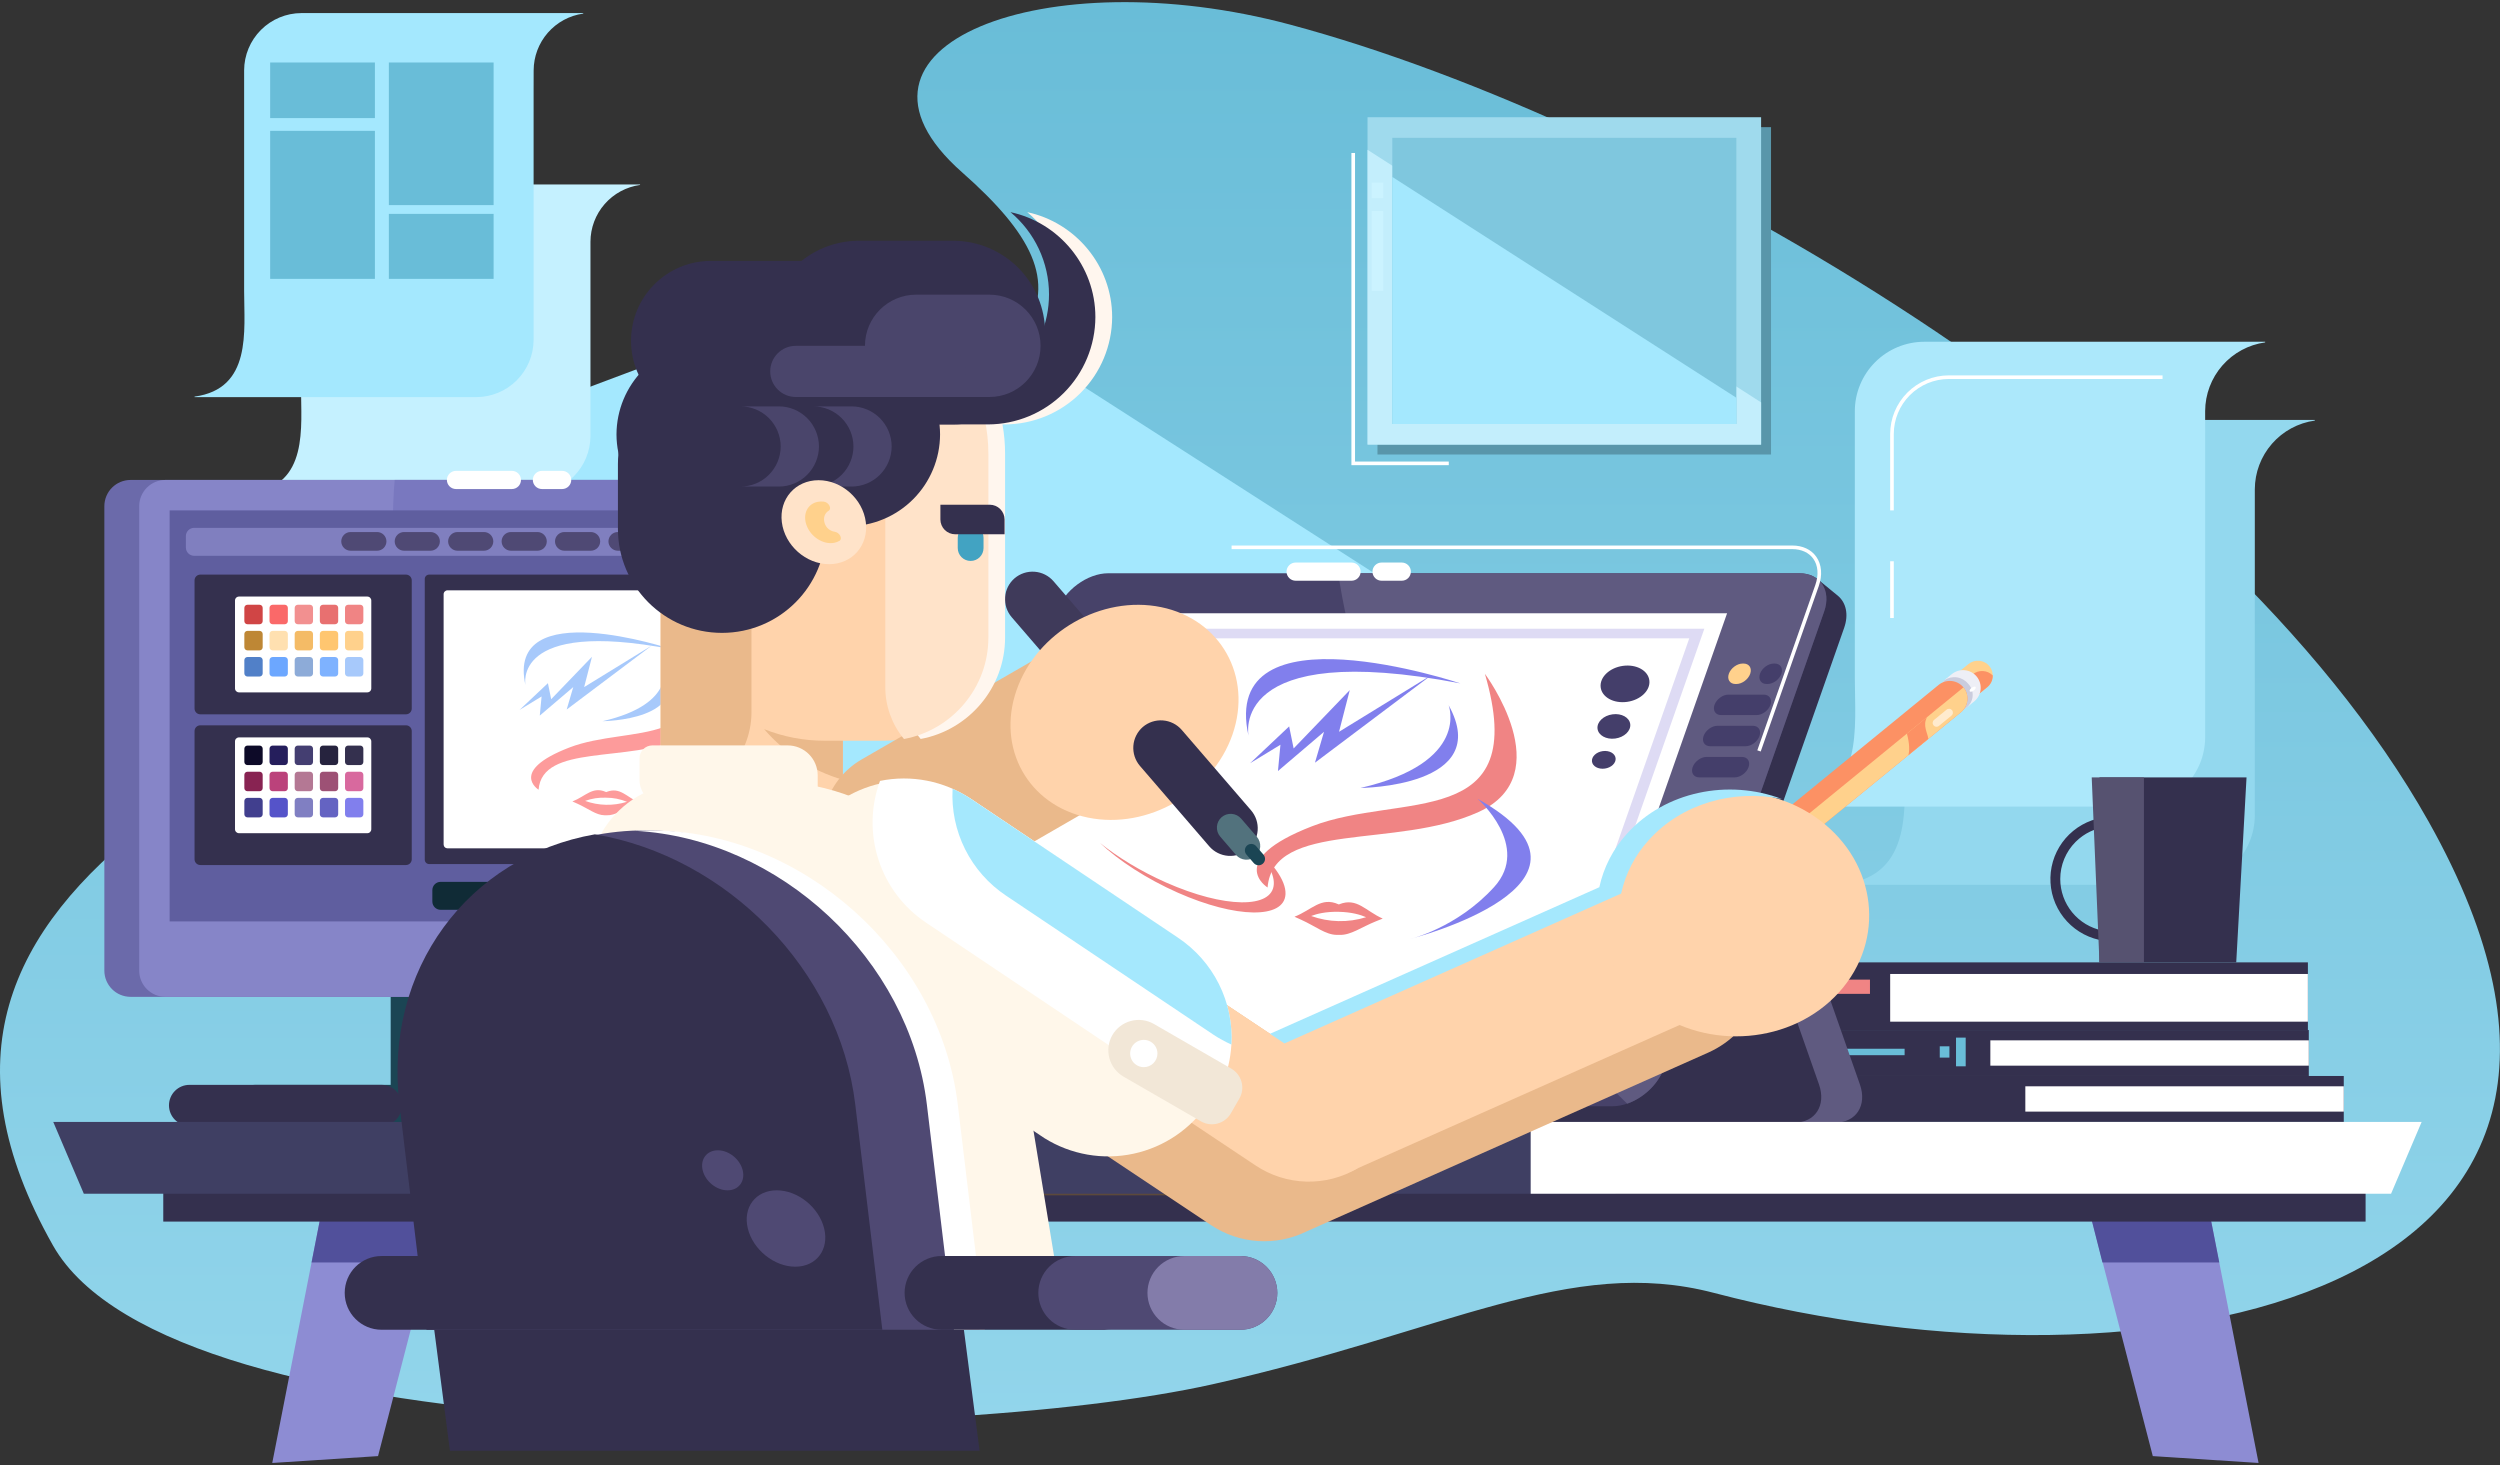 <svg width="100%" height="100%" viewBox="0 0 587 344" fill="none" xmlns="http://www.w3.org/2000/svg">
<rect x="0" y="0" width="587" height="344" fill="#333333" stroke="none"/>
<path fill-rule="evenodd" clip-rule="evenodd" d="M225.885 40.45C258.544 69.283 249.299 84.723 175.202 120.056C68.783 170.796 -36.752 205.422 12.431 292.419C40.52 342.109 221.726 339.113 284.669 325.037C339.398 312.807 368.564 294.702 402.42 303.568C505.871 330.675 633.215 304.867 570.201 192.844C520.604 104.672 388.358 28.668 302.984 5.796C245.353 -9.644 192.246 10.755 225.885 40.45Z" fill="url(#paint0_linear)"/>
<path fill-rule="evenodd" clip-rule="evenodd" d="M105.641 340.627H230.006L225.918 309.102H101.551L105.641 340.627Z" fill="#34304E"/>
<path fill-rule="evenodd" clip-rule="evenodd" d="M505.475 341.894L490.222 282.917C490.12 282.589 490.093 282.242 490.142 281.902C490.191 281.562 490.315 281.237 490.504 280.951C490.683 280.684 490.928 280.467 491.215 280.321C491.501 280.175 491.821 280.106 492.142 280.119H515.416C516.777 280.119 518.118 281.305 518.4 282.753L530.313 343.504L505.475 341.894Z" fill="#8D8CD3"/>
<path fill-rule="evenodd" clip-rule="evenodd" d="M493.656 296.433L490.222 282.917C490.121 282.589 490.093 282.242 490.142 281.902C490.191 281.562 490.315 281.237 490.505 280.951C490.684 280.683 490.928 280.466 491.215 280.321C491.502 280.175 491.821 280.106 492.143 280.119H515.416C516.777 280.119 518.118 281.304 518.401 282.753L521.085 296.433H493.656Z" fill="#51509B"/>
<path fill-rule="evenodd" clip-rule="evenodd" d="M88.764 341.894L104.018 282.917C104.119 282.589 104.146 282.242 104.097 281.902C104.048 281.562 103.925 281.237 103.735 280.951C103.556 280.684 103.312 280.467 103.026 280.322C102.74 280.176 102.421 280.106 102.1 280.119H78.82C77.46 280.119 76.119 281.305 75.836 282.753L63.923 343.504L88.764 341.894Z" fill="#8D8CD3"/>
<path fill-rule="evenodd" clip-rule="evenodd" d="M100.583 296.434L104.018 282.917C104.119 282.589 104.146 282.242 104.097 281.902C104.048 281.562 103.925 281.237 103.735 280.951C103.556 280.684 103.312 280.467 103.026 280.322C102.74 280.176 102.421 280.106 102.1 280.119H78.82C77.46 280.119 76.119 281.305 75.836 282.753L73.151 296.434H100.583Z" fill="#51509B"/>
<path d="M38.336 276.614H555.442V286.829H38.336V276.614Z" fill="#34304E"/>
<path fill-rule="evenodd" clip-rule="evenodd" d="M208.625 64.496L213.392 64.448L408.998 189.995H121.231L116.171 99.213L208.625 64.496Z" fill="#A4E8FE"/>
<path fill-rule="evenodd" clip-rule="evenodd" d="M138.641 61.079V102.381C138.629 105.945 137.208 109.359 134.688 111.879C132.168 114.4 128.753 115.821 125.189 115.833H59.035V115.708C72.515 113.875 70.676 100.333 70.676 90.853V56.753C70.687 53.189 72.107 49.774 74.628 47.254C77.148 44.734 80.564 43.314 84.128 43.305H150.288V43.426C147.067 43.872 144.115 45.466 141.975 47.914C139.835 50.363 138.651 53.502 138.641 56.753V61.079Z" fill="#C5F1FF"/>
<path fill-rule="evenodd" clip-rule="evenodd" d="M125.291 20.846V79.795C125.279 83.359 123.858 86.773 121.338 89.292C118.818 91.812 115.403 93.232 111.84 93.244H45.68V93.122C59.162 91.289 57.321 77.747 57.321 68.267V16.523C57.331 12.959 58.752 9.544 61.272 7.023C63.792 4.503 67.208 3.082 70.772 3.072H136.943V3.193C133.723 3.641 130.773 5.236 128.634 7.685C126.495 10.134 125.312 13.272 125.302 16.523L125.291 20.846Z" fill="#A4E8FE"/>
<path d="M91.304 14.673H115.899V48.159H91.304V14.673Z" fill="#69BDD8"/>
<path d="M63.434 14.673H88.029V27.729H63.434V14.673Z" fill="#69BDD8"/>
<path d="M63.434 30.725H88.029V65.478H63.434V30.725Z" fill="#69BDD8"/>
<path d="M91.304 50.219H115.899V65.478H91.304V50.219Z" fill="#69BDD8"/>
<path d="M323.429 29.856H415.838V106.718H323.429V29.856Z" fill="#5996AA"/>
<path d="M321.098 27.525H413.507V104.387H321.098V27.525Z" fill="#9FDAED"/>
<path fill-rule="evenodd" clip-rule="evenodd" d="M413.507 94.485V104.387H321.098V35.174L413.507 94.485Z" fill="#C3EEFC"/>
<path d="M326.911 32.362H407.694V99.552H326.911V32.362Z" fill="#7FC7DE"/>
<path fill-rule="evenodd" clip-rule="evenodd" d="M407.694 93.394V99.552H326.911V41.542L407.694 93.394Z" fill="#A4E8FE"/>
<path d="M322.077 49.557H324.784V68.287H322.077V49.557Z" fill="#CBF3FF"/>
<path d="M322.077 42.869H324.784V46.516H322.077V42.869Z" fill="#CBF3FF"/>
<path fill-rule="evenodd" clip-rule="evenodd" d="M529.43 120.118V191.464C529.416 195.777 527.697 199.909 524.647 202.959C521.598 206.009 517.466 207.729 513.153 207.744H433.077V207.594C449.395 205.376 447.168 188.983 447.168 177.511V114.885C447.181 110.572 448.9 106.439 451.95 103.389C455 100.339 459.133 98.62 463.446 98.607H543.521V98.754C539.625 99.296 536.055 101.225 533.466 104.187C530.878 107.149 529.445 110.945 529.43 114.879V120.118Z" fill="#93D8EE"/>
<path fill-rule="evenodd" clip-rule="evenodd" d="M517.775 101.77V173.115C517.761 177.428 516.041 181.561 512.992 184.611C509.942 187.661 505.81 189.381 501.497 189.396H421.422V189.246C437.739 187.028 435.513 170.637 435.513 159.166V96.525C435.525 92.209 437.245 88.074 440.298 85.023C443.35 81.972 447.486 80.254 451.802 80.245H531.86V80.394C527.964 80.936 524.394 82.865 521.805 85.827C519.217 88.789 517.784 92.586 517.769 96.519L517.775 101.77Z" fill="#ACE8FB"/>
<path d="M443.81 119.836H444.659V101.912C444.663 98.485 446.025 95.2 448.448 92.777C450.87 90.354 454.155 88.991 457.581 88.986H507.766V88.138H457.581C453.93 88.142 450.429 89.595 447.848 92.177C445.266 94.759 443.814 98.26 443.81 101.912V119.836Z" fill="white"/>
<path fill-rule="evenodd" clip-rule="evenodd" d="M99.197 191.746H118.717C120.695 191.752 122.591 192.541 123.99 193.941C125.389 195.34 126.177 197.236 126.182 199.215V256.877C126.177 258.855 125.389 260.751 123.99 262.15C122.591 263.549 120.695 264.337 118.717 264.342H99.197C97.219 264.337 95.323 263.549 93.924 262.15C92.525 260.751 91.737 258.855 91.732 256.877V199.215C91.737 197.236 92.525 195.34 93.924 193.941C95.323 192.541 97.218 191.752 99.197 191.746Z" fill="#1B4554"/>
<path d="M101.757 238.661H121.752C124.203 238.661 126.19 240.648 126.19 243.1V254.712C126.19 257.164 124.203 259.151 121.752 259.151H101.757C99.306 259.151 97.319 257.164 97.319 254.712V243.1C97.319 240.648 99.306 238.661 101.757 238.661Z" fill="#5C493B"/>
<path fill-rule="evenodd" clip-rule="evenodd" d="M59.997 254.721H170.574C171.849 254.721 173.072 255.228 173.974 256.13C174.876 257.032 175.383 258.255 175.383 259.53C175.378 260.805 174.87 262.025 173.969 262.926C173.068 263.827 171.848 264.335 170.574 264.34H59.997C58.723 264.335 57.502 263.827 56.601 262.926C55.7 262.025 55.192 260.805 55.188 259.53C55.192 258.256 55.7 257.036 56.601 256.135C57.502 255.234 58.723 254.726 59.997 254.721Z" fill="#1B4554"/>
<path d="M44.486 254.724H89.573C92.229 254.724 94.382 256.877 94.382 259.533V259.536C94.382 262.192 92.229 264.345 89.573 264.345H44.486C41.83 264.345 39.677 262.192 39.677 259.536V259.533C39.677 256.877 41.83 254.724 44.486 254.724Z" fill="#34304E"/>
<path d="M419.088 252.639H550.316V263.429H419.088V252.639Z" fill="#34304E"/>
<path d="M475.548 255.064H550.319V261.007H475.548V255.064Z" fill="white"/>
<path d="M410.879 241.853H542.106V252.642H410.879V241.853Z" fill="#34304E"/>
<path d="M467.335 244.274H542.106V250.218H467.335V244.274Z" fill="white"/>
<path d="M459.273 243.632H461.544V250.37H459.273V243.632Z" fill="#69BDD8"/>
<path d="M455.453 245.674H457.725V248.325H455.453V245.674Z" fill="#69BDD8"/>
<path d="M429.795 246.246H447.202V247.759H429.795V246.246Z" fill="#69BDD8"/>
<path d="M422.681 245.674H424.952V248.325H422.681V245.674Z" fill="#89D1E5"/>
<path d="M422.624 225.965H541.894V241.85H422.624V225.965Z" fill="#34304E"/>
<path d="M443.813 228.689H541.891V239.889H443.813V228.689Z" fill="white"/>
<path fill-rule="evenodd" clip-rule="evenodd" d="M527.486 182.53H492.951V225.968H525.068L527.486 182.53Z" fill="#34304E"/>
<path fill-rule="evenodd" clip-rule="evenodd" d="M496.074 191.781C492.69 191.777 489.41 192.946 486.792 195.09C484.174 197.234 482.381 200.219 481.717 203.537C481.054 206.855 481.562 210.3 483.155 213.286C484.747 216.271 487.326 218.612 490.451 219.909C493.576 221.206 497.054 221.379 500.292 220.399C503.531 219.419 506.329 217.346 508.211 214.534C510.092 211.721 510.94 208.343 510.609 204.976C510.279 201.608 508.791 198.46 506.399 196.067C505.044 194.707 503.433 193.629 501.66 192.893C499.886 192.158 497.985 191.78 496.065 191.781H496.074ZM487.355 197.671C489.373 195.648 492.03 194.389 494.872 194.106C497.715 193.824 500.568 194.536 502.945 196.121C505.321 197.707 507.074 200.067 507.905 202.8C508.736 205.534 508.593 208.471 507.501 211.11C506.409 213.75 504.435 215.93 501.916 217.277C499.397 218.624 496.489 219.057 493.687 218.5C490.885 217.943 488.363 216.431 486.55 214.223C484.738 212.015 483.748 209.246 483.748 206.389C483.746 204.77 484.064 203.167 484.683 201.671C485.302 200.175 486.21 198.815 487.355 197.671Z" fill="#34304E"/>
<path fill-rule="evenodd" clip-rule="evenodd" d="M503.395 182.53H491.134L492.951 225.968H503.395V182.53Z" fill="#565270"/>
<path d="M425.849 230.016H439.069V233.357H425.849V230.016Z" fill="#F08484"/>
<path fill-rule="evenodd" clip-rule="evenodd" d="M30.641 112.692H177.917C179.543 112.697 181.101 113.345 182.251 114.494C183.401 115.644 184.049 117.202 184.053 118.828V227.92C184.049 229.546 183.401 231.104 182.251 232.255C181.102 233.405 179.544 234.053 177.917 234.059H30.641C29.015 234.053 27.456 233.405 26.306 232.255C25.156 231.105 24.508 229.546 24.502 227.92V118.828C24.508 117.202 25.156 115.644 26.306 114.494C27.456 113.345 29.015 112.697 30.641 112.692Z" fill="#6B6AAA"/>
<path fill-rule="evenodd" clip-rule="evenodd" d="M38.822 112.692H186.099C187.725 112.697 189.283 113.345 190.433 114.494C191.584 115.644 192.232 117.202 192.237 118.828V227.92C192.232 229.546 191.584 231.105 190.434 232.255C189.283 233.405 187.725 234.053 186.099 234.059H38.822C37.196 234.053 35.638 233.405 34.488 232.255C33.339 231.104 32.691 229.546 32.686 227.92V118.828C32.691 117.202 33.339 115.644 34.488 114.494C35.638 113.345 37.196 112.697 38.822 112.692Z" fill="#8685C8"/>
<path fill-rule="evenodd" clip-rule="evenodd" d="M92.668 112.692H186.099C187.725 112.697 189.283 113.345 190.433 114.494C191.584 115.644 192.232 117.202 192.237 118.828V227.92C192.232 229.546 191.584 231.105 190.434 232.255C189.283 233.405 187.725 234.053 186.099 234.059H139.931C120.787 214.001 105.418 188.134 97.613 159.89C92.956 143.072 91.44 127.1 92.668 112.692Z" fill="#7978BF"/>
<path d="M39.83 119.836H185.092V216.347H39.83V119.836Z" fill="#5F5E9F"/>
<path d="M179.332 123.937H45.589C45.073 123.937 44.578 124.142 44.213 124.507C43.848 124.872 43.643 125.367 43.643 125.884V128.554C43.643 129.071 43.848 129.567 44.214 129.932C44.579 130.298 45.075 130.503 45.592 130.503H179.332C179.849 130.503 180.345 130.298 180.71 129.932C181.076 129.567 181.281 129.071 181.281 128.554V125.884C181.28 125.367 181.075 124.872 180.709 124.507C180.344 124.142 179.848 123.937 179.332 123.937Z" fill="#807FBF"/>
<path d="M47.035 134.916H95.324C96.073 134.916 96.679 135.523 96.679 136.271V166.368C96.679 167.117 96.073 167.723 95.324 167.723H47.035C46.286 167.723 45.679 167.117 45.679 166.368V136.271C45.679 135.523 46.286 134.916 47.035 134.916Z" fill="#34304E"/>
<path d="M100.764 134.916H180.246C180.816 134.916 181.278 135.379 181.278 135.949V201.849C181.278 202.419 180.816 202.881 180.246 202.881H100.764C100.194 202.881 99.732 202.419 99.732 201.849V135.949C99.732 135.379 100.194 134.916 100.764 134.916Z" fill="#34304E"/>
<path d="M103.463 207.057H179.329C180.405 207.057 181.278 207.929 181.278 209.006V211.676C181.278 212.753 180.405 213.625 179.329 213.625H103.463C102.387 213.625 101.514 212.753 101.514 211.676V209.006C101.514 207.929 102.387 207.057 103.463 207.057Z" fill="#102B36"/>
<path fill-rule="evenodd" clip-rule="evenodd" d="M132.507 124.922H138.731C139.312 124.924 139.868 125.156 140.279 125.566C140.689 125.977 140.921 126.533 140.923 127.114C140.922 127.695 140.691 128.252 140.28 128.664C139.869 129.075 139.312 129.307 138.731 129.309H132.507C131.926 129.307 131.369 129.075 130.959 128.664C130.548 128.252 130.316 127.695 130.315 127.114C130.317 126.533 130.549 125.977 130.96 125.566C131.37 125.156 131.927 124.924 132.507 124.922Z" fill="#4F4974"/>
<path fill-rule="evenodd" clip-rule="evenodd" d="M119.97 124.922H126.193C126.774 124.923 127.331 125.155 127.742 125.565C128.153 125.976 128.384 126.533 128.386 127.114C128.385 127.696 128.154 128.253 127.743 128.665C127.332 129.076 126.775 129.308 126.193 129.309H119.97C119.388 129.308 118.831 129.076 118.42 128.665C118.009 128.253 117.778 127.696 117.777 127.114C117.779 126.533 118.01 125.976 118.421 125.565C118.832 125.155 119.389 124.923 119.97 124.922Z" fill="#4F4974"/>
<path fill-rule="evenodd" clip-rule="evenodd" d="M107.412 124.922H113.636C114.217 124.923 114.773 125.155 115.184 125.565C115.595 125.976 115.827 126.533 115.828 127.114C115.827 127.696 115.596 128.253 115.185 128.665C114.774 129.076 114.217 129.308 113.636 129.309H107.412C106.831 129.307 106.274 129.075 105.863 128.664C105.452 128.252 105.221 127.695 105.22 127.114C105.222 126.533 105.454 125.977 105.864 125.566C106.275 125.156 106.831 124.924 107.412 124.922Z" fill="#4F4974"/>
<path fill-rule="evenodd" clip-rule="evenodd" d="M94.866 124.922H101.09C101.67 124.924 102.227 125.156 102.637 125.566C103.048 125.977 103.28 126.533 103.282 127.114C103.28 127.695 103.049 128.252 102.638 128.664C102.228 129.075 101.671 129.307 101.09 129.309H94.866C94.285 129.307 93.728 129.075 93.317 128.664C92.906 128.252 92.675 127.695 92.674 127.114C92.676 126.533 92.907 125.977 93.318 125.566C93.729 125.156 94.285 124.924 94.866 124.922Z" fill="#4F4974"/>
<path fill-rule="evenodd" clip-rule="evenodd" d="M82.32 124.922H88.543C89.124 124.923 89.681 125.155 90.092 125.565C90.503 125.976 90.734 126.533 90.736 127.114C90.735 127.696 90.504 128.253 90.093 128.665C89.682 129.076 89.125 129.308 88.543 129.309H82.32C81.738 129.308 81.181 129.076 80.77 128.665C80.359 128.253 80.128 127.696 80.127 127.114C80.129 126.533 80.36 125.976 80.771 125.565C81.182 125.155 81.739 124.923 82.32 124.922Z" fill="#4F4974"/>
<path fill-rule="evenodd" clip-rule="evenodd" d="M105.078 138.605H175.934C176.178 138.605 176.411 138.702 176.583 138.874C176.756 139.045 176.853 139.278 176.854 139.522V198.273C176.853 198.516 176.756 198.75 176.584 198.922C176.411 199.094 176.178 199.191 175.934 199.192H105.078C104.835 199.191 104.602 199.094 104.43 198.922C104.258 198.75 104.162 198.516 104.162 198.273V139.522C104.163 139.279 104.259 139.046 104.431 138.875C104.603 138.703 104.836 138.606 105.078 138.605Z" fill="white"/>
<path fill-rule="evenodd" clip-rule="evenodd" d="M142.437 185.953C142.407 185.966 142.376 185.976 142.344 185.984L142.25 185.95C139.139 184.567 137.523 186.96 134.4 188.182L135.56 188.703C138.196 189.891 139.962 191.41 141.984 191.427H142.225H142.465C144.488 191.498 146.315 190.058 149 188.983L150.183 188.513C147.116 187.155 145.588 184.694 142.437 185.942V185.953ZM142.315 187.299C143.994 187.294 145.658 187.622 147.209 188.264C143.998 189.272 140.544 189.198 137.379 188.052C138.959 187.477 140.638 187.221 142.318 187.299H142.315Z" fill="#FD9B9B"/>
<path fill-rule="evenodd" clip-rule="evenodd" d="M157.651 152.425C157.651 152.425 118.533 139.338 123.387 160.954C123.387 160.954 120.004 145.219 157.651 152.425Z" fill="#A7C9FB"/>
<path fill-rule="evenodd" clip-rule="evenodd" d="M161.603 150.874C161.603 150.874 173.81 167.197 160.576 173.223C147.343 179.248 127.339 174.544 126.457 185.427C126.457 185.427 119.384 181.047 133.662 175.525C147.939 170.003 169.105 176.453 161.603 150.874Z" fill="#FD9B9B"/>
<path fill-rule="evenodd" clip-rule="evenodd" d="M160.446 171.101C160.446 171.101 169.122 178.739 163.094 185.367C157.065 191.995 149.563 193.749 149.563 193.749C149.563 193.749 184.769 184.75 160.446 171.101Z" fill="#1B4554"/>
<path fill-rule="evenodd" clip-rule="evenodd" d="M155.739 155.955C155.739 155.955 159.34 165.234 141.475 169.336C141.47 169.336 163.094 169.189 155.739 155.955Z" fill="#A7C9FB"/>
<path d="M47.035 170.303H95.324C96.073 170.303 96.679 170.91 96.679 171.658V201.755C96.679 202.504 96.073 203.11 95.324 203.11H47.035C46.286 203.11 45.679 202.504 45.679 201.755V171.658C45.679 170.91 46.286 170.303 47.035 170.303Z" fill="#34304E"/>
<path d="M56.11 140.073H86.249C86.763 140.073 87.18 140.49 87.18 141.004V161.638C87.18 162.152 86.763 162.569 86.249 162.569H56.11C55.596 162.569 55.179 162.152 55.179 161.638V141.004C55.179 140.49 55.596 140.073 56.11 140.073Z" fill="white"/>
<path d="M81.743 141.994H84.583C84.988 141.994 85.316 142.322 85.316 142.727V145.842C85.316 146.246 84.988 146.574 84.583 146.574H81.743C81.338 146.574 81.01 146.246 81.01 145.842V142.727C81.01 142.322 81.338 141.994 81.743 141.994Z" fill="#F08484"/>
<path d="M75.833 141.994H78.673C79.078 141.994 79.406 142.322 79.406 142.727V145.842C79.406 146.246 79.078 146.574 78.673 146.574H75.833C75.428 146.574 75.1 146.246 75.1 145.842V142.727C75.1 142.322 75.428 141.994 75.833 141.994Z" fill="#E87070"/>
<path d="M69.923 141.994H72.764C73.168 141.994 73.496 142.322 73.496 142.727V145.842C73.496 146.246 73.168 146.574 72.764 146.574H69.923C69.519 146.574 69.191 146.246 69.191 145.842V142.727C69.191 142.322 69.519 141.994 69.923 141.994Z" fill="#F29090"/>
<path d="M64.014 141.994H66.854C67.259 141.994 67.587 142.322 67.587 142.727V145.842C67.587 146.246 67.259 146.574 66.854 146.574H64.014C63.609 146.574 63.281 146.246 63.281 145.842V142.727C63.281 142.322 63.609 141.994 64.014 141.994Z" fill="#FA6969"/>
<path d="M58.104 141.994H60.944C61.349 141.994 61.677 142.322 61.677 142.727V145.842C61.677 146.246 61.349 146.574 60.944 146.574H58.104C57.7 146.574 57.371 146.246 57.371 145.842V142.727C57.371 142.322 57.7 141.994 58.104 141.994Z" fill="#D04545"/>
<path d="M81.743 148.13H84.583C84.988 148.13 85.316 148.458 85.316 148.863V151.978C85.316 152.382 84.988 152.71 84.583 152.71H81.743C81.338 152.71 81.01 152.382 81.01 151.978V148.863C81.01 148.458 81.338 148.13 81.743 148.13Z" fill="#FFD18C"/>
<path d="M75.833 148.13H78.673C79.078 148.13 79.406 148.458 79.406 148.863V151.978C79.406 152.382 79.078 152.71 78.673 152.71H75.833C75.428 152.71 75.1 152.382 75.1 151.978V148.863C75.1 148.458 75.428 148.13 75.833 148.13Z" fill="#FFC670"/>
<path d="M69.923 148.13H72.764C73.168 148.13 73.496 148.458 73.496 148.863V151.978C73.496 152.382 73.168 152.71 72.764 152.71H69.923C69.519 152.71 69.191 152.382 69.191 151.978V148.863C69.191 148.458 69.519 148.13 69.923 148.13Z" fill="#F4BB66"/>
<path d="M64.014 148.13H66.854C67.259 148.13 67.587 148.458 67.587 148.863V151.978C67.587 152.382 67.259 152.71 66.854 152.71H64.014C63.609 152.71 63.281 152.382 63.281 151.978V148.863C63.281 148.458 63.609 148.13 64.014 148.13Z" fill="#FFE0B0"/>
<path d="M58.104 148.13H60.944C61.349 148.13 61.677 148.458 61.677 148.863V151.978C61.677 152.382 61.349 152.71 60.944 152.71H58.104C57.7 152.71 57.371 152.382 57.371 151.978V148.863C57.371 148.458 57.7 148.13 58.104 148.13Z" fill="#BE8735"/>
<path d="M81.743 154.269H84.583C84.988 154.269 85.316 154.597 85.316 155.002V158.116C85.316 158.521 84.988 158.849 84.583 158.849H81.743C81.338 158.849 81.01 158.521 81.01 158.116V155.002C81.01 154.597 81.338 154.269 81.743 154.269Z" fill="#A7C9FB"/>
<path d="M75.833 154.269H78.673C79.078 154.269 79.406 154.597 79.406 155.002V158.116C79.406 158.521 79.078 158.849 78.673 158.849H75.833C75.428 158.849 75.1 158.521 75.1 158.116V155.002C75.1 154.597 75.428 154.269 75.833 154.269Z" fill="#7EB2FF"/>
<path d="M69.923 154.269H72.764C73.168 154.269 73.496 154.597 73.496 155.002V158.116C73.496 158.521 73.168 158.849 72.764 158.849H69.923C69.519 158.849 69.191 158.521 69.191 158.116V155.002C69.191 154.597 69.519 154.269 69.923 154.269Z" fill="#8DABD8"/>
<path d="M64.014 154.269H66.854C67.259 154.269 67.587 154.597 67.587 155.002V158.116C67.587 158.521 67.259 158.849 66.854 158.849H64.014C63.609 158.849 63.281 158.521 63.281 158.116V155.002C63.281 154.597 63.609 154.269 64.014 154.269Z" fill="#6CA7FF"/>
<path d="M58.104 154.269H60.944C61.349 154.269 61.677 154.597 61.677 155.002V158.116C61.677 158.521 61.349 158.849 60.944 158.849H58.104C57.7 158.849 57.371 158.521 57.371 158.116V155.002C57.371 154.597 57.7 154.269 58.104 154.269Z" fill="#5180C8"/>
<path d="M56.11 173.141H86.249C86.763 173.141 87.18 173.557 87.18 174.072V194.706C87.18 195.22 86.763 195.636 86.249 195.636H56.11C55.596 195.636 55.179 195.22 55.179 194.706V174.072C55.179 173.557 55.596 173.141 56.11 173.141Z" fill="white"/>
<path d="M81.742 175.062H84.582C84.987 175.062 85.315 175.39 85.315 175.794V178.909C85.315 179.314 84.987 179.642 84.582 179.642H81.742C81.337 179.642 81.009 179.314 81.009 178.909V175.794C81.009 175.39 81.337 175.062 81.742 175.062Z" fill="#34304E"/>
<path d="M75.833 175.062H78.673C79.078 175.062 79.406 175.39 79.406 175.794V178.909C79.406 179.314 79.078 179.642 78.673 179.642H75.833C75.428 179.642 75.1 179.314 75.1 178.909V175.794C75.1 175.39 75.428 175.062 75.833 175.062Z" fill="#26233E"/>
<path d="M69.924 175.062H72.764C73.169 175.062 73.497 175.39 73.497 175.794V178.909C73.497 179.314 73.169 179.642 72.764 179.642H69.924C69.519 179.642 69.191 179.314 69.191 178.909V175.794C69.191 175.39 69.519 175.062 69.924 175.062Z" fill="#443E71"/>
<path d="M64.014 175.062H66.855C67.259 175.062 67.587 175.39 67.587 175.794V178.909C67.587 179.314 67.259 179.642 66.855 179.642H64.014C63.61 179.642 63.282 179.314 63.282 178.909V175.794C63.282 175.39 63.61 175.062 64.014 175.062Z" fill="#251E5C"/>
<path d="M58.105 175.062H60.945C61.349 175.062 61.678 175.39 61.678 175.794V178.909C61.678 179.314 61.349 179.642 60.945 179.642H58.105C57.7 179.642 57.372 179.314 57.372 178.909V175.794C57.372 175.39 57.7 175.062 58.105 175.062Z" fill="#0D0A28"/>
<path d="M81.743 181.2H84.583C84.988 181.2 85.316 181.528 85.316 181.933V185.048C85.316 185.452 84.988 185.78 84.583 185.78H81.743C81.338 185.78 81.01 185.452 81.01 185.048V181.933C81.01 181.528 81.338 181.2 81.743 181.2Z" fill="#D8699E"/>
<path d="M75.833 181.2H78.673C79.078 181.2 79.406 181.528 79.406 181.933V185.048C79.406 185.452 79.078 185.78 78.673 185.78H75.833C75.428 185.78 75.1 185.452 75.1 185.048V181.933C75.1 181.528 75.428 181.2 75.833 181.2Z" fill="#9D5175"/>
<path d="M69.924 181.2H72.764C73.169 181.2 73.497 181.528 73.497 181.933V185.048C73.497 185.452 73.169 185.78 72.764 185.78H69.924C69.519 185.78 69.191 185.452 69.191 185.048V181.933C69.191 181.528 69.519 181.2 69.924 181.2Z" fill="#B47894"/>
<path d="M64.014 181.2H66.855C67.259 181.2 67.587 181.528 67.587 181.933V185.048C67.587 185.452 67.259 185.78 66.855 185.78H64.014C63.61 185.78 63.282 185.452 63.282 185.048V181.933C63.282 181.528 63.61 181.2 64.014 181.2Z" fill="#BB427B"/>
<path d="M58.105 181.2H60.945C61.349 181.2 61.678 181.528 61.678 181.933V185.048C61.678 185.452 61.349 185.78 60.945 185.78H58.105C57.7 185.78 57.372 185.452 57.372 185.048V181.933C57.372 181.528 57.7 181.2 58.105 181.2Z" fill="#882352"/>
<path d="M81.743 187.339H84.583C84.988 187.339 85.316 187.667 85.316 188.072V191.186C85.316 191.591 84.988 191.919 84.583 191.919H81.743C81.338 191.919 81.01 191.591 81.01 191.186V188.072C81.01 187.667 81.338 187.339 81.743 187.339Z" fill="#817FED"/>
<path d="M75.833 187.339H78.673C79.078 187.339 79.406 187.667 79.406 188.072V191.186C79.406 191.591 79.078 191.919 78.673 191.919H75.833C75.428 191.919 75.1 191.591 75.1 191.186V188.072C75.1 187.667 75.428 187.339 75.833 187.339Z" fill="#6463C2"/>
<path d="M69.924 187.339H72.764C73.169 187.339 73.497 187.667 73.497 188.072V191.186C73.497 191.591 73.169 191.919 72.764 191.919H69.924C69.519 191.919 69.191 191.591 69.191 191.186V188.072C69.191 187.667 69.519 187.339 69.924 187.339Z" fill="#807FC2"/>
<path d="M64.014 187.339H66.855C67.259 187.339 67.587 187.667 67.587 188.072V191.186C67.587 191.591 67.259 191.919 66.855 191.919H64.014C63.61 191.919 63.282 191.591 63.282 191.186V188.072C63.282 187.667 63.61 187.339 64.014 187.339Z" fill="#5553C9"/>
<path d="M58.105 187.339H60.945C61.349 187.339 61.678 187.667 61.678 188.072V191.186C61.678 191.591 61.349 191.919 60.945 191.919H58.105C57.7 191.919 57.372 191.591 57.372 191.186V188.072C57.372 187.667 57.7 187.339 58.105 187.339Z" fill="#413F8E"/>
<path fill-rule="evenodd" clip-rule="evenodd" d="M314.404 138.444H386.969C391.902 138.444 397.354 142.481 399.082 147.412L436.707 254.628C438.438 259.559 435.818 263.595 430.888 263.595H314.41L314.404 138.444Z" fill="#5F5A80"/>
<path fill-rule="evenodd" clip-rule="evenodd" d="M314.404 138.444H377.362C382.295 138.444 387.744 142.481 389.475 147.412L427.1 254.628C428.831 259.559 426.212 263.595 421.278 263.595H314.41L314.404 138.444Z" fill="#34304E"/>
<path fill-rule="evenodd" clip-rule="evenodd" d="M197.909 173.922V189.978C197.893 195.648 195.633 201.082 191.624 205.091C187.615 209.1 182.181 211.36 176.511 211.376C170.841 211.36 165.408 209.1 161.399 205.091C157.39 201.082 155.13 195.648 155.113 189.978V106.5C155.113 85.337 172.426 68.027 193.587 68.027C214.75 68.027 232.06 85.34 232.06 106.5V149.717C232.041 156.131 229.485 162.276 224.95 166.812C220.415 171.347 214.269 173.903 207.856 173.922H197.909Z" fill="#FFD3AB"/>
<path fill-rule="evenodd" clip-rule="evenodd" d="M155.113 187.053V106.5C155.112 103.313 155.509 100.139 156.296 97.051H176.446V167.282C176.431 172.521 174.344 177.541 170.639 181.246C166.934 184.951 161.914 187.038 156.675 187.053H155.113Z" fill="#EAB98B"/>
<path fill-rule="evenodd" clip-rule="evenodd" d="M197.909 173.922V183.096C190.723 181.003 184.299 176.871 179.414 171.2C183.923 173.001 188.734 173.925 193.59 173.922H197.909Z" fill="#EAB98B"/>
<path fill-rule="evenodd" clip-rule="evenodd" d="M422.237 138.444H264.915C259.984 138.444 254.533 142.481 252.805 147.412L215.392 254.036L214.597 252.563L212.011 258.362L216.628 262.138L216.784 262.263L216.809 262.286C218.021 263.181 219.499 263.643 221.005 263.598H383.271C388.202 263.598 393.654 259.561 395.385 254.63L433.009 147.414C434.107 144.283 433.454 141.513 431.564 139.906L431.516 139.864L431.465 139.824L426.837 136.039L422.237 138.444Z" fill="#34304E"/>
<path fill-rule="evenodd" clip-rule="evenodd" d="M319.125 263.598H127.098C121.013 263.598 116.037 267.437 116.037 272.13C116.037 276.823 121.013 280.662 127.098 280.662H319.125C313.04 280.662 308.064 276.823 308.064 272.13C308.056 267.437 313.032 263.598 319.125 263.598Z" fill="#5C493B"/>
<path fill-rule="evenodd" clip-rule="evenodd" d="M422.486 134.602H260.219C255.288 134.602 249.837 138.636 248.106 143.567L210.481 250.783C208.75 255.717 211.369 259.751 216.3 259.751H378.573C383.506 259.751 388.958 255.717 390.686 250.783L428.311 143.567C430.036 138.636 427.417 134.602 422.486 134.602Z" fill="#474269"/>
<path fill-rule="evenodd" clip-rule="evenodd" d="M422.486 134.602H314.223C316.336 149.183 321.202 165.599 328.982 182.977C342.252 212.596 361.514 239.459 382.066 259.145C385.851 257.83 389.362 254.58 390.686 250.8L428.311 143.584C430.036 138.636 427.417 134.602 422.486 134.602Z" fill="#5F5A80"/>
<path fill-rule="evenodd" clip-rule="evenodd" d="M405.521 143.994H258.629L221.174 250.749H368.063L405.521 143.994Z" fill="white"/>
<path d="M413.416 176.453L427.046 137.618C427.951 135.038 427.736 132.526 426.455 130.715C425.253 129.018 423.252 128.087 420.825 128.087H289.176V128.936H420.825C422.97 128.936 424.723 129.742 425.762 131.199C426.893 132.781 427.057 135.015 426.245 137.332L412.616 176.179L413.416 176.453Z" fill="white"/>
<path fill-rule="evenodd" clip-rule="evenodd" d="M257.356 147.621L256.567 149.876H396.644L361.248 250.749H363.998L400.183 147.621H257.356Z" fill="#DEDBF4"/>
<path fill-rule="evenodd" clip-rule="evenodd" d="M12.502 263.428H379.353V280.289H19.682L12.502 263.428Z" fill="#3F3F63"/>
<path fill-rule="evenodd" clip-rule="evenodd" d="M359.404 263.429H568.602L561.422 280.289H359.404V263.429Z" fill="white"/>
<path fill-rule="evenodd" clip-rule="evenodd" d="M401.331 188.185C397.088 188.185 392.437 191.628 390.946 195.874C389.456 200.12 391.693 203.56 395.937 203.56C400.18 203.56 404.842 200.117 406.322 195.874C407.801 191.631 405.575 188.185 401.331 188.185Z" fill="#5C493B"/>
<path fill-rule="evenodd" clip-rule="evenodd" d="M409.006 177.726H400.678C399.357 177.726 397.897 178.807 397.433 180.125C396.969 181.446 397.671 182.527 398.992 182.527H407.32C408.641 182.527 410.101 181.446 410.565 180.125C411.029 178.807 410.327 177.726 409.006 177.726Z" fill="#443E6A"/>
<path fill-rule="evenodd" clip-rule="evenodd" d="M411.572 170.414H403.243C401.922 170.414 400.463 171.494 399.999 172.816C399.535 174.137 400.236 175.217 401.557 175.217H409.886C411.207 175.217 412.667 174.137 413.131 172.816C413.594 171.494 412.893 170.414 411.572 170.414Z" fill="#443E6A"/>
<path fill-rule="evenodd" clip-rule="evenodd" d="M414.135 163.101H405.809C404.488 163.101 403.029 164.182 402.565 165.503C402.101 166.824 402.802 167.904 404.123 167.904H412.452C413.773 167.904 415.233 166.824 415.697 165.503C416.158 164.182 415.456 163.101 414.135 163.101Z" fill="#443E6A"/>
<path fill-rule="evenodd" clip-rule="evenodd" d="M273.69 158.436C271.231 154.204 267.196 151.118 262.468 149.851C257.74 148.584 252.703 149.24 248.456 151.675L202.266 178.343C198.034 180.802 194.947 184.837 193.679 189.565C192.412 194.293 193.067 199.331 195.502 203.577C197.962 207.809 201.996 210.895 206.724 212.162C211.452 213.429 216.49 212.773 220.736 210.338L266.926 183.67C271.159 181.211 274.246 177.176 275.513 172.448C276.781 167.72 276.125 162.683 273.69 158.436Z" fill="#EAB98B"/>
<path fill-rule="evenodd" clip-rule="evenodd" d="M416.704 155.802H416.489C415.168 155.802 413.705 156.883 413.244 158.204C412.783 159.525 413.484 160.603 414.805 160.603H415.026C416.344 160.603 417.807 159.525 418.268 158.204C418.723 156.869 418.025 155.802 416.704 155.802Z" fill="#443E6A"/>
<path fill-rule="evenodd" clip-rule="evenodd" d="M409.388 155.802H409.176C407.855 155.802 406.392 156.883 405.931 158.204C405.47 159.525 406.172 160.603 407.49 160.603H407.708C409.026 160.603 410.488 159.525 410.95 158.204C411.411 156.869 410.709 155.802 409.388 155.802Z" fill="#FFD18C"/>
<path fill-rule="evenodd" clip-rule="evenodd" d="M389 234.729H380.672C379.35 234.729 377.891 235.81 377.427 237.131C376.963 238.452 377.664 239.533 378.986 239.533H387.32C388.641 239.533 390.1 238.452 390.564 237.131C391.028 235.81 390.327 234.729 389 234.729Z" fill="#5C493B"/>
<path fill-rule="evenodd" clip-rule="evenodd" d="M391.572 227.416H391.357C390.035 227.416 388.576 228.497 388.112 229.818C387.648 231.139 388.349 232.22 389.67 232.22H389.885C391.207 232.22 392.666 231.139 393.127 229.818C393.591 228.506 392.893 227.416 391.572 227.416Z" fill="#5C493B"/>
<path fill-rule="evenodd" clip-rule="evenodd" d="M384.259 227.416H384.044C382.723 227.416 381.263 228.497 380.799 229.818C380.335 231.139 381.037 232.22 382.358 232.22H382.573C383.894 232.22 385.354 231.139 385.815 229.818C386.279 228.506 385.58 227.416 384.259 227.416Z" fill="#5C493B"/>
<path fill-rule="evenodd" clip-rule="evenodd" d="M342.911 160.462C342.911 160.462 286.118 141.457 293.164 172.844C293.164 172.844 288.253 149.997 342.911 160.462Z" fill="#817FED"/>
<path fill-rule="evenodd" clip-rule="evenodd" d="M238.219 135.785C236.921 136.908 236.122 138.5 235.995 140.211C235.869 141.923 236.425 143.614 237.542 144.917L253.837 163.82C254.963 165.114 256.554 165.912 258.265 166.039C259.975 166.166 261.667 165.612 262.972 164.498C264.266 163.372 265.063 161.781 265.189 160.07C265.316 158.36 264.762 156.668 263.648 155.364L247.353 136.461C246.227 135.167 244.636 134.37 242.925 134.243C241.214 134.117 239.523 134.671 238.219 135.785Z" fill="#3F3A5A"/>
<path fill-rule="evenodd" clip-rule="evenodd" d="M238.688 162.049C233.938 175.695 241.438 189.09 255.438 191.97C269.438 194.85 284.641 186.123 289.385 172.479C294.129 158.835 286.635 145.437 272.632 142.557C258.629 139.677 243.438 148.405 238.688 162.049Z" fill="#FFD3AB"/>
<path fill-rule="evenodd" clip-rule="evenodd" d="M181.357 183.526H162.995C146.791 183.526 135.71 196.782 138.383 212.989L151.84 294.912H247.495L237.053 231.351C232.733 205.045 207.666 183.526 181.357 183.526Z" fill="#FFF7EA"/>
<path fill-rule="evenodd" clip-rule="evenodd" d="M222.908 192.578C217.938 189.267 211.855 188.065 205.998 189.238C200.141 190.412 194.99 193.863 191.679 198.834C188.367 203.805 187.166 209.888 188.339 215.745C189.512 221.602 192.964 226.753 197.935 230.064L284.364 287.664C287.633 289.844 291.416 291.131 295.337 291.395C299.258 291.66 303.18 290.893 306.712 289.172L401.13 247.134C406.572 244.695 410.824 240.197 412.954 234.627C415.084 229.057 414.918 222.869 412.492 217.422C410.066 211.974 405.578 207.711 400.014 205.567C394.449 203.424 388.261 203.575 382.807 205.987L299.012 243.284L222.908 192.578Z" fill="#EAB98B"/>
<path fill-rule="evenodd" clip-rule="evenodd" d="M222.908 192.578C219.639 190.398 215.856 189.112 211.935 188.848C208.014 188.583 204.093 189.35 200.56 191.071C199.444 195.573 199.745 200.309 201.422 204.634C203.099 208.958 206.07 212.659 209.929 215.232L296.367 272.835C299.636 275.015 303.419 276.302 307.34 276.566C311.261 276.831 315.183 276.064 318.715 274.343L413.133 232.319C413.365 232.214 413.597 232.107 413.826 231.996C414.844 227.902 414.691 223.604 413.385 219.592C412.079 215.58 409.672 212.016 406.439 209.305C403.206 206.594 399.277 204.846 395.099 204.259C390.921 203.673 386.662 204.272 382.807 205.987L299.012 243.284L222.908 192.578Z" fill="#FFD3AB"/>
<path fill-rule="evenodd" clip-rule="evenodd" d="M222.908 192.578C219.393 190.236 215.29 188.93 211.068 188.808C206.846 188.686 202.674 189.753 199.029 191.888C197.912 196.393 198.212 201.133 199.89 205.461C201.568 209.789 204.542 213.493 208.404 216.067L294.834 273.666C298.348 276.009 302.451 277.316 306.673 277.438C310.894 277.56 315.066 276.492 318.71 274.357C319.829 269.852 319.529 265.111 317.852 260.783C316.174 256.455 313.2 252.751 309.337 250.178L222.908 192.578Z" fill="#FFD3AB"/>
<path fill-rule="evenodd" clip-rule="evenodd" d="M184.967 175.022H153.161C152.365 175.024 151.602 175.342 151.039 175.905C150.476 176.469 150.159 177.232 150.157 178.029V183.121C150.165 184.694 150.793 186.201 151.905 187.314C153.018 188.426 154.525 189.054 156.098 189.062H191.997V182.055C191.992 180.191 191.25 178.406 189.933 177.088C188.616 175.77 186.83 175.027 184.967 175.022Z" fill="#FFF7EA"/>
<path fill-rule="evenodd" clip-rule="evenodd" d="M227.913 187.534C221.672 183.648 214.163 182.344 206.977 183.899C199.791 185.454 193.492 189.746 189.416 195.864C185.34 201.983 183.806 209.449 185.14 216.679C186.473 223.91 190.569 230.337 196.56 234.599L245.217 267.228C251.459 271.126 258.974 272.439 266.168 270.887C273.362 269.336 279.667 265.042 283.747 258.917C287.827 252.792 289.36 245.319 288.02 238.083C286.68 230.847 282.573 224.418 276.57 220.16L227.913 187.534Z" fill="#FFF7EA"/>
<path fill-rule="evenodd" clip-rule="evenodd" d="M227.913 187.534C224.817 185.466 221.341 184.032 217.687 183.315C214.034 182.598 210.274 182.612 206.626 183.356C204.43 189.321 204.307 195.851 206.277 201.894C208.247 207.938 212.194 213.141 217.483 216.667L266.14 249.293C269.237 251.36 272.713 252.794 276.368 253.512C280.022 254.229 283.782 254.215 287.431 253.471C289.626 247.506 289.748 240.975 287.778 234.932C285.808 228.889 281.86 223.685 276.571 220.16L227.913 187.534Z" fill="white"/>
<path fill-rule="evenodd" clip-rule="evenodd" d="M227.913 187.534C226.568 186.638 225.148 185.859 223.669 185.206C223.397 190.12 224.412 195.02 226.615 199.421C228.817 203.822 232.13 207.571 236.227 210.299L284.896 242.933C286.243 243.826 287.662 244.605 289.139 245.261C289.413 240.347 288.398 235.446 286.196 231.045C283.993 226.643 280.679 222.893 276.582 220.166L227.913 187.534Z" fill="#A5E8FD"/>
<path d="M89.59 294.914H159.798C164.577 294.914 168.452 298.789 168.452 303.568V303.571C168.452 308.35 164.577 312.225 159.798 312.225H89.59C84.811 312.225 80.936 308.35 80.936 303.571V303.568C80.936 298.789 84.811 294.914 89.59 294.914Z" fill="#34304E"/>
<path fill-rule="evenodd" clip-rule="evenodd" d="M151.527 194.969C116.106 194.969 90.609 223.948 94.861 259.366L101.211 312.222H230.015L223.667 259.366C219.409 223.948 186.947 194.969 151.527 194.969Z" fill="#4F4973"/>
<path fill-rule="evenodd" clip-rule="evenodd" d="M139.684 195.899C110.026 201.11 89.983 227.657 93.794 259.366L100.145 312.222H207.171L200.82 259.366C197.013 227.657 170.593 201.11 139.684 195.899Z" fill="#34304E"/>
<path fill-rule="evenodd" clip-rule="evenodd" d="M182.379 279.486C177.425 279.486 174.381 283.5 175.589 288.453C176.797 293.407 181.773 297.421 186.727 297.421C191.68 297.421 194.724 293.407 193.516 288.453C192.308 283.5 187.332 279.486 182.379 279.486Z" fill="#4F4973"/>
<path fill-rule="evenodd" clip-rule="evenodd" d="M152.751 194.969C151.535 194.969 150.33 195.003 149.136 195.073C183.111 196.971 213.522 225.167 217.63 259.366L223.981 312.222H231.24L224.889 259.366C220.634 223.948 188.169 194.969 152.751 194.969Z" fill="white"/>
<path fill-rule="evenodd" clip-rule="evenodd" d="M260.98 294.912H221.053C218.759 294.918 216.562 295.833 214.94 297.455C213.319 299.077 212.405 301.275 212.399 303.568C212.405 305.861 213.319 308.059 214.94 309.681C216.562 311.302 218.759 312.216 221.053 312.222H260.98C258.687 312.216 256.489 311.302 254.867 309.681C253.245 308.059 252.33 305.862 252.324 303.568C252.33 301.274 253.245 299.076 254.866 297.455C256.488 295.833 258.686 294.918 260.98 294.912Z" fill="#34304E"/>
<path d="M291.261 294.914H252.456C250.161 294.914 247.959 295.826 246.335 297.45C244.712 299.073 243.8 301.275 243.8 303.571C243.8 305.867 244.712 308.069 246.335 309.692C247.959 311.315 250.161 312.227 252.456 312.227H291.261C293.556 312.227 295.757 311.316 297.38 309.693C299.003 308.07 299.914 305.869 299.914 303.574C299.914 301.279 299.003 299.078 297.38 297.455C295.757 295.832 293.556 294.92 291.261 294.92V294.914Z" fill="#4F4973"/>
<path d="M291.261 294.914H278.078C275.783 294.914 273.582 295.826 271.959 297.449C270.336 299.072 269.424 301.273 269.424 303.568C269.424 305.864 270.336 308.066 271.96 309.689C273.583 311.313 275.785 312.225 278.081 312.225H291.264C293.559 312.225 295.76 311.313 297.383 309.69C299.006 308.067 299.917 305.866 299.917 303.571C299.917 301.276 299.006 299.075 297.383 297.452C295.76 295.829 293.559 294.917 291.264 294.917L291.261 294.914Z" fill="#837CAA"/>
<path fill-rule="evenodd" clip-rule="evenodd" d="M168.554 270.091C165.959 270.091 164.364 272.195 164.992 274.789C165.62 277.384 168.231 279.488 170.825 279.488C173.419 279.488 175.015 277.384 174.387 274.789C173.759 272.195 171.148 270.091 168.554 270.091Z" fill="#4F4973"/>
<path fill-rule="evenodd" clip-rule="evenodd" d="M261.184 243.038C260.243 244.679 259.99 246.626 260.479 248.454C260.969 250.281 262.162 251.841 263.798 252.792L281.993 263.301C283.172 263.976 284.569 264.158 285.881 263.807C287.192 263.455 288.312 262.599 288.995 261.426L291.009 257.932C291.685 256.754 291.868 255.357 291.516 254.045C291.165 252.734 290.308 251.615 289.133 250.933L270.938 240.427C269.297 239.485 267.35 239.232 265.522 239.721C263.695 240.21 262.135 241.403 261.184 243.038Z" fill="#F2E7D7"/>
<path fill-rule="evenodd" clip-rule="evenodd" d="M268.567 250.571C267.933 250.571 267.313 250.384 266.786 250.032C266.258 249.68 265.847 249.179 265.604 248.594C265.361 248.008 265.297 247.363 265.421 246.741C265.544 246.119 265.85 245.548 266.298 245.099C266.747 244.651 267.318 244.346 267.94 244.222C268.562 244.098 269.207 244.162 269.793 244.405C270.378 244.648 270.879 245.059 271.231 245.587C271.583 246.114 271.77 246.734 271.77 247.369C271.768 248.217 271.43 249.031 270.83 249.631C270.23 250.232 269.416 250.569 268.567 250.571Z" fill="white"/>
<path fill-rule="evenodd" clip-rule="evenodd" d="M348.651 158.21C348.651 158.21 366.371 181.907 347.157 190.663C327.943 199.419 298.904 192.578 297.626 208.383C297.626 208.383 287.368 202.027 308.093 193.995C328.817 185.964 359.539 195.359 348.651 158.21Z" fill="#F08484"/>
<path fill-rule="evenodd" clip-rule="evenodd" d="M346.968 187.577C346.968 187.577 359.565 198.677 350.813 208.287C342.06 217.897 331.169 220.452 331.169 220.452C331.169 220.452 382.281 207.39 346.968 187.577Z" fill="#817FED"/>
<path fill-rule="evenodd" clip-rule="evenodd" d="M340.136 165.585C340.136 165.585 345.361 179.059 319.425 185.014C319.425 185.014 350.809 184.799 340.136 165.585Z" fill="#817FED"/>
<path fill-rule="evenodd" clip-rule="evenodd" d="M462.198 164.957L466.623 161.341C467.339 160.752 467.793 159.904 467.886 158.981C467.979 158.058 467.703 157.136 467.118 156.416C466.529 155.7 465.68 155.246 464.757 155.153C463.834 155.06 462.912 155.336 462.193 155.921L457.768 159.536C457.052 160.125 456.598 160.974 456.505 161.897C456.412 162.82 456.688 163.742 457.273 164.462C457.862 165.178 458.711 165.632 459.634 165.725C460.556 165.818 461.478 165.541 462.198 164.957Z" fill="#FFD18C"/>
<path fill-rule="evenodd" clip-rule="evenodd" d="M462.198 164.957L466.623 161.341C467.027 161.01 467.352 160.591 467.573 160.117C467.795 159.643 467.907 159.126 467.901 158.603C467.289 157.98 466.467 157.607 465.595 157.558C464.723 157.509 463.864 157.787 463.186 158.337L458.761 161.952C458.357 162.284 458.032 162.702 457.811 163.176C457.589 163.65 457.477 164.168 457.483 164.691C458.094 165.314 458.917 165.687 459.789 165.736C460.661 165.786 461.52 165.507 462.198 164.957Z" fill="#FC9164"/>
<path fill-rule="evenodd" clip-rule="evenodd" d="M462.133 165.845L463.548 164.696C464.396 163.999 464.935 162.994 465.045 161.901C465.155 160.808 464.829 159.716 464.136 158.863C463.439 158.014 462.434 157.476 461.341 157.366C460.247 157.257 459.155 157.584 458.303 158.278L456.889 159.409C456.04 160.107 455.503 161.112 455.393 162.205C455.283 163.298 455.61 164.39 456.303 165.242C456.998 166.093 458.001 166.634 459.094 166.747C460.186 166.86 461.279 166.535 462.133 165.845Z" fill="#EEEFF6"/>
<path fill-rule="evenodd" clip-rule="evenodd" d="M456.586 159.695C455.859 160.423 455.428 161.394 455.376 162.421C455.324 163.448 455.654 164.458 456.303 165.256C456.594 165.692 456.973 166.062 457.416 166.342C457.859 166.622 458.355 166.807 458.873 166.885C459.391 166.962 459.92 166.93 460.425 166.791C460.93 166.652 461.401 166.409 461.807 166.078C462.213 165.746 462.545 165.334 462.781 164.866C463.018 164.399 463.155 163.887 463.183 163.364C463.21 162.841 463.128 162.317 462.941 161.828C462.755 161.338 462.468 160.893 462.099 160.521C461.446 159.725 460.52 159.199 459.502 159.047C458.483 158.894 457.444 159.125 456.586 159.695Z" fill="#CACCDD"/>
<path fill-rule="evenodd" clip-rule="evenodd" d="M406.67 211.17L460.439 167.228C461.288 166.531 461.826 165.526 461.936 164.433C462.045 163.34 461.718 162.247 461.024 161.395C460.327 160.548 459.323 160.011 458.232 159.901C457.14 159.791 456.049 160.116 455.197 160.807L401.422 204.743C400.574 205.441 400.036 206.446 399.926 207.539C399.817 208.631 400.144 209.723 400.836 210.576C401.533 211.425 402.537 211.965 403.63 212.076C404.723 212.187 405.816 211.862 406.67 211.17Z" fill="#FC9164"/>
<path fill-rule="evenodd" clip-rule="evenodd" d="M406.669 211.17L460.439 167.228C461.287 166.53 461.825 165.525 461.934 164.432C462.044 163.339 461.717 162.248 461.024 161.395L402.44 209.269C402.132 209.522 401.903 209.859 401.781 210.238C401.659 210.618 401.648 211.025 401.75 211.41C402.489 211.899 403.364 212.139 404.249 212.095C405.134 212.052 405.982 211.728 406.669 211.17Z" fill="#FFD18C"/>
<path fill-rule="evenodd" clip-rule="evenodd" d="M448.091 177.319L452.77 173.494C452.628 172.12 451.355 170.32 452.487 168.363L447.737 172.244C448.39 174.643 448.365 176.25 448.091 177.319Z" fill="#FC9164"/>
<path fill-rule="evenodd" clip-rule="evenodd" d="M406.67 211.17L408.084 210.021C408.934 209.322 409.473 208.314 409.581 207.218C409.689 206.123 409.358 205.029 408.661 204.177C407.96 203.332 406.954 202.798 405.861 202.692C404.768 202.586 403.678 202.916 402.828 203.611L401.413 204.76C400.565 205.458 400.028 206.463 399.918 207.556C399.808 208.648 400.135 209.74 400.828 210.593C401.527 211.442 402.535 211.98 403.63 212.088C404.724 212.196 405.818 211.866 406.67 211.17Z" fill="#FFBD78"/>
<path fill-rule="evenodd" clip-rule="evenodd" d="M408.52 209.597C409.185 208.861 409.565 207.911 409.591 206.919C409.617 205.927 409.287 204.958 408.661 204.188C408.399 203.745 408.044 203.364 407.621 203.071C407.199 202.778 406.717 202.579 406.211 202.489C405.704 202.399 405.184 202.42 404.686 202.55C404.188 202.679 403.724 202.915 403.325 203.24C402.927 203.566 402.603 203.974 402.377 204.436C402.151 204.898 402.027 205.403 402.014 205.918C402.001 206.432 402.1 206.943 402.303 207.416C402.505 207.889 402.808 208.313 403.19 208.658C403.82 209.424 404.704 209.941 405.681 210.113C406.658 210.285 407.665 210.102 408.52 209.597Z" fill="#FFA74F"/>
<path fill-rule="evenodd" clip-rule="evenodd" d="M399.394 213.891L404.486 209.719C404.823 209.441 405.037 209.041 405.081 208.607C405.124 208.172 404.994 207.738 404.718 207.399C404.441 207.062 404.042 206.848 403.608 206.804C403.173 206.76 402.74 206.889 402.401 207.164L397.309 211.34C396.971 211.616 396.756 212.015 396.712 212.449C396.668 212.884 396.798 213.318 397.074 213.656C397.351 213.994 397.75 214.209 398.185 214.253C398.62 214.297 399.054 214.167 399.394 213.891Z" fill="#8F7C6E"/>
<path fill-rule="evenodd" clip-rule="evenodd" d="M399.394 213.891L401.066 212.525C401.403 212.248 401.617 211.848 401.661 211.413C401.705 210.979 401.575 210.545 401.3 210.205C401.023 209.868 400.624 209.654 400.19 209.61C399.756 209.566 399.322 209.696 398.983 209.97L397.312 211.34C396.974 211.616 396.759 212.015 396.715 212.45C396.671 212.884 396.801 213.318 397.077 213.657C397.354 213.994 397.753 214.208 398.187 214.252C398.621 214.296 399.055 214.166 399.394 213.891Z" fill="#A89587"/>
<path fill-rule="evenodd" clip-rule="evenodd" d="M419.7 196.338L422.645 193.933C422.83 193.78 422.947 193.56 422.971 193.321C422.995 193.082 422.923 192.844 422.772 192.657C422.619 192.472 422.4 192.354 422.161 192.33C421.922 192.305 421.683 192.376 421.496 192.527L418.554 194.935C418.462 195.01 418.385 195.102 418.329 195.207C418.273 195.312 418.238 195.426 418.226 195.545C418.214 195.663 418.226 195.782 418.26 195.896C418.295 196.01 418.351 196.116 418.427 196.208C418.578 196.394 418.798 196.512 419.036 196.536C419.275 196.561 419.514 196.489 419.7 196.338Z" fill="#F2B340"/>
<path fill-rule="evenodd" clip-rule="evenodd" d="M417.108 198.457L417.878 197.826C418.064 197.674 418.182 197.454 418.207 197.215C418.231 196.976 418.16 196.737 418.008 196.55C417.855 196.365 417.635 196.248 417.396 196.224C417.157 196.2 416.919 196.272 416.732 196.423L415.963 197.051C415.777 197.203 415.659 197.423 415.635 197.662C415.611 197.901 415.682 198.14 415.833 198.327C415.985 198.512 416.205 198.63 416.444 198.654C416.683 198.679 416.921 198.608 417.108 198.457Z" fill="#F2B340"/>
<path fill-rule="evenodd" clip-rule="evenodd" d="M398.619 213.246L399.28 212.706C399.414 212.597 399.499 212.439 399.516 212.267C399.534 212.095 399.482 211.924 399.374 211.79C399.264 211.656 399.107 211.571 398.935 211.554C398.763 211.536 398.591 211.588 398.457 211.696L397.795 212.237C397.662 212.346 397.577 212.504 397.56 212.676C397.542 212.847 397.593 213.019 397.702 213.153C397.756 213.22 397.823 213.275 397.898 213.315C397.973 213.356 398.056 213.381 398.141 213.39C398.226 213.399 398.312 213.39 398.394 213.366C398.476 213.341 398.552 213.301 398.619 213.246Z" fill="#C2AFA1"/>
<path fill-rule="evenodd" clip-rule="evenodd" d="M463.242 162.261C463.644 162.037 463.941 161.655 463.91 161.412C463.879 161.169 463.528 161.152 463.129 161.378C462.73 161.604 462.43 161.981 462.461 162.227C462.492 162.473 462.835 162.484 463.242 162.261Z" fill="white"/>
<path fill-rule="evenodd" clip-rule="evenodd" d="M455.265 170.436L458.209 168.029C458.395 167.877 458.513 167.657 458.537 167.419C458.56 167.18 458.489 166.942 458.337 166.756C458.184 166.57 457.964 166.452 457.725 166.429C457.486 166.405 457.247 166.477 457.061 166.629L454.119 169.033C453.933 169.186 453.816 169.405 453.791 169.644C453.767 169.883 453.838 170.122 453.989 170.309C454.064 170.401 454.157 170.478 454.262 170.534C454.367 170.59 454.482 170.626 454.6 170.637C454.719 170.649 454.838 170.638 454.952 170.603C455.066 170.569 455.173 170.512 455.265 170.436Z" fill="#FFEBCE"/>
<path fill-rule="evenodd" clip-rule="evenodd" d="M412.41 205.274L415.352 202.87C415.444 202.795 415.52 202.702 415.577 202.597C415.633 202.493 415.668 202.378 415.68 202.26C415.692 202.141 415.68 202.022 415.646 201.908C415.611 201.794 415.554 201.689 415.479 201.597C415.326 201.411 415.106 201.293 414.867 201.269C414.628 201.246 414.389 201.317 414.203 201.469L411.261 203.874C411.075 204.026 410.958 204.246 410.934 204.486C410.91 204.725 410.982 204.964 411.134 205.15C411.209 205.242 411.302 205.318 411.407 205.374C411.512 205.43 411.627 205.465 411.746 205.477C411.864 205.488 411.984 205.476 412.098 205.442C412.212 205.407 412.318 205.35 412.41 205.274Z" fill="#FFD670"/>
<path fill-rule="evenodd" clip-rule="evenodd" d="M431.824 232.967C442.812 220.768 440.752 202.675 427.224 192.55C413.696 182.425 393.809 184.091 382.833 196.298C371.857 208.505 373.905 226.59 387.436 236.715C400.966 246.84 420.839 245.162 431.824 232.967Z" fill="#FFD3AB"/>
<path fill-rule="evenodd" clip-rule="evenodd" d="M418.39 187.608C405.866 182.85 390.977 185.797 382.01 195.752C378.776 199.295 376.537 203.631 375.52 208.318L298.192 242.735L301.586 244.998L380.643 209.812C381.661 205.125 383.9 200.791 387.133 197.249C394.904 188.618 407.105 185.26 418.39 187.608Z" fill="#A5E8FD"/>
<path fill-rule="evenodd" clip-rule="evenodd" d="M301.835 209.965C301.553 215.815 290.217 215.651 276.531 209.594C269.21 206.352 262.697 202.083 258.27 197.917C262.46 201.289 267.857 204.587 273.787 207.212C287.47 213.269 298.8 213.436 299.091 207.583C299.227 204.861 296.953 201.32 293.103 197.699C298.585 202.112 302.002 206.647 301.835 209.965Z" fill="#F08484"/>
<path fill-rule="evenodd" clip-rule="evenodd" d="M314.492 212.327C314.452 212.342 314.412 212.356 314.37 212.366C314.33 212.354 314.29 212.339 314.252 212.321C310.187 210.505 308.028 213.648 303.943 215.249L305.468 215.936C308.928 217.495 311.245 219.49 313.901 219.512H314.215H314.532C317.185 219.603 319.584 217.713 323.112 216.304L324.665 215.685C320.637 213.905 318.631 210.675 314.481 212.313L314.492 212.327ZM314.334 214.095C317.383 214.157 319.488 214.796 320.761 215.359C316.544 216.68 312.01 216.581 307.856 215.076C309.154 214.573 311.281 214.024 314.334 214.095Z" fill="#F08484"/>
<path fill-rule="evenodd" clip-rule="evenodd" d="M293.521 179.209L302.692 170.558L303.745 175.738L316.922 162.04L314.404 171.825L336.206 158.43L308.752 179.081L310.879 171.825L300.064 181.039L300.647 174.864L293.521 179.209Z" fill="#817FED"/>
<path fill-rule="evenodd" clip-rule="evenodd" d="M268.33 170.697C267.036 171.823 266.239 173.414 266.112 175.125C265.985 176.835 266.539 178.527 267.654 179.831L283.948 198.734C285.074 200.028 286.666 200.825 288.376 200.952C290.087 201.078 291.778 200.524 293.083 199.41C294.377 198.284 295.174 196.693 295.3 194.982C295.427 193.271 294.873 191.58 293.759 190.276L277.464 171.373C276.338 170.079 274.747 169.282 273.036 169.155C271.325 169.028 269.634 169.582 268.33 170.697Z" fill="#34304E"/>
<path fill-rule="evenodd" clip-rule="evenodd" d="M286.845 191.868C286.196 192.431 285.797 193.228 285.734 194.085C285.671 194.941 285.949 195.788 286.508 196.44L290.214 200.74C290.776 201.39 291.573 201.79 292.43 201.854C293.287 201.917 294.134 201.639 294.786 201.079C295.435 200.516 295.834 199.719 295.897 198.861C295.96 198.004 295.682 197.157 295.122 196.505L291.416 192.205C290.853 191.557 290.056 191.158 289.2 191.095C288.344 191.032 287.497 191.31 286.845 191.868Z" fill="#52727D"/>
<path fill-rule="evenodd" clip-rule="evenodd" d="M292.817 198.519C292.515 198.781 292.329 199.152 292.299 199.55C292.27 199.949 292.399 200.343 292.659 200.646L294.381 202.646C294.643 202.949 295.014 203.135 295.413 203.164C295.812 203.193 296.206 203.063 296.509 202.802C296.811 202.54 296.997 202.17 297.026 201.771C297.056 201.372 296.927 200.978 296.667 200.675L294.944 198.677C294.683 198.375 294.312 198.188 293.913 198.159C293.515 198.129 293.12 198.259 292.817 198.519Z" fill="#1B4554"/>
<path fill-rule="evenodd" clip-rule="evenodd" d="M120.193 110.557H107.064C106.498 110.558 105.956 110.784 105.556 111.184C105.155 111.584 104.93 112.126 104.928 112.692C104.931 113.258 105.156 113.8 105.556 114.2C105.956 114.6 106.498 114.826 107.064 114.828H120.193C120.759 114.827 121.302 114.601 121.702 114.201C122.102 113.801 122.327 113.258 122.329 112.692C122.328 112.126 122.103 111.583 121.703 111.183C121.302 110.783 120.759 110.557 120.193 110.557Z" fill="white"/>
<path fill-rule="evenodd" clip-rule="evenodd" d="M131.993 110.557H127.243C126.677 110.558 126.134 110.784 125.734 111.184C125.334 111.584 125.108 112.126 125.107 112.692C125.109 113.258 125.335 113.8 125.735 114.2C126.135 114.6 126.677 114.826 127.243 114.828H131.993C132.558 114.826 133.1 114.6 133.5 114.2C133.9 113.8 134.126 113.258 134.128 112.692C134.127 112.126 133.901 111.584 133.501 111.184C133.101 110.784 132.559 110.558 131.993 110.557Z" fill="white"/>
<path fill-rule="evenodd" clip-rule="evenodd" d="M170.152 124.922H176.376C176.957 124.923 177.513 125.155 177.924 125.565C178.335 125.976 178.567 126.533 178.568 127.114C178.567 127.696 178.336 128.253 177.925 128.665C177.514 129.076 176.957 129.308 176.376 129.309H170.152C169.571 129.308 169.013 129.076 168.602 128.665C168.192 128.253 167.96 127.696 167.96 127.114C167.961 126.533 168.193 125.976 168.603 125.565C169.014 125.155 169.571 124.923 170.152 124.922Z" fill="#8F7C6E"/>
<path fill-rule="evenodd" clip-rule="evenodd" d="M157.594 124.922H163.818C164.399 124.923 164.956 125.155 165.367 125.565C165.777 125.976 166.009 126.533 166.01 127.114C166.01 127.696 165.778 128.253 165.368 128.665C164.957 129.076 164.399 129.308 163.818 129.309H157.594C157.013 129.307 156.456 129.075 156.046 128.664C155.635 128.252 155.403 127.695 155.402 127.114C155.404 126.533 155.636 125.977 156.047 125.566C156.457 125.156 157.014 124.924 157.594 124.922Z" fill="#8F7C6E"/>
<path fill-rule="evenodd" clip-rule="evenodd" d="M145.057 124.922H151.28C151.861 124.923 152.418 125.155 152.829 125.565C153.24 125.976 153.471 126.533 153.473 127.114C153.472 127.696 153.241 128.253 152.83 128.665C152.419 129.076 151.862 129.308 151.28 129.309H145.057C144.475 129.308 143.918 129.076 143.507 128.665C143.096 128.253 142.865 127.696 142.864 127.114C142.866 126.533 143.097 125.976 143.508 125.565C143.919 125.155 144.476 124.923 145.057 124.922Z" fill="#4F4974"/>
<path fill-rule="evenodd" clip-rule="evenodd" d="M193.827 93.758C198.348 97.566 204.067 99.654 209.977 99.654H211.788V161.324C211.788 165.772 213.339 170.081 216.173 173.508C227.412 171.432 235.992 161.525 235.992 149.706V106.5C235.994 104.204 235.788 101.913 235.378 99.654H235.927C242.606 99.637 249.006 96.976 253.729 92.254C258.452 87.532 261.114 81.133 261.133 74.454C261.133 62.397 252.553 52.25 241.195 49.811C244.024 52.171 246.301 55.122 247.865 58.458C249.429 61.793 250.243 65.432 250.247 69.116C250.232 74.315 248.614 79.384 245.615 83.631C242.616 87.879 238.381 91.099 233.486 92.853C231.23 86.979 227.578 81.742 222.846 77.594C219.652 79.104 216.934 81.462 214.989 84.41C213.043 87.359 211.945 90.785 211.813 94.316H199.103C197.33 94.317 195.561 94.131 193.827 93.758Z" fill="#FFF6EE"/>
<path fill-rule="evenodd" clip-rule="evenodd" d="M218.914 77.594C223.041 81.195 226.351 85.638 228.62 90.624C230.889 95.609 232.066 101.022 232.071 106.5V149.717C232.071 161.537 223.488 171.443 212.252 173.52C209.418 170.092 207.867 165.783 207.867 161.336V94.981C207.876 91.335 208.918 87.766 210.874 84.688C212.829 81.611 215.617 79.151 218.914 77.594Z" fill="#FFE3C9"/>
<path fill-rule="evenodd" clip-rule="evenodd" d="M180.064 78.092C180.082 83.806 182.359 89.281 186.4 93.321C190.44 97.361 195.915 99.638 201.629 99.654H223.833C229.547 99.638 235.022 97.361 239.063 93.321C243.103 89.281 245.381 83.806 245.398 78.092C245.382 72.378 243.104 66.902 239.064 62.861C235.023 58.821 229.548 56.544 223.833 56.527H201.629C195.915 56.544 190.44 58.822 186.399 62.862C182.359 66.903 180.081 72.378 180.064 78.092Z" fill="#34304E"/>
<path fill-rule="evenodd" clip-rule="evenodd" d="M144.751 102.005C144.768 107.719 147.045 113.194 151.085 117.234C155.125 121.275 160.599 123.552 166.313 123.57H199.165C204.879 123.552 210.354 121.275 214.394 117.234C218.434 113.194 220.711 107.719 220.728 102.005C220.711 96.291 218.434 90.816 214.394 86.775C210.354 82.735 204.879 80.457 199.165 80.44H166.313C160.599 80.457 155.125 82.735 151.085 86.775C147.045 90.816 144.768 96.291 144.751 102.005Z" fill="#34304E"/>
<path d="M166.915 61.263H193.974C204.329 61.263 212.724 69.657 212.724 80.011C212.724 90.366 204.329 98.76 193.974 98.76H166.915C156.56 98.76 148.165 90.366 148.165 80.011C148.165 69.657 156.56 61.263 166.915 61.263Z" fill="#34304E"/>
<path d="M169.515 84.562H169.518C183.009 84.562 193.946 95.498 193.946 108.989V124.172C193.946 137.663 183.009 148.6 169.518 148.6H169.515C156.024 148.6 145.088 137.663 145.088 124.172V108.989C145.088 95.498 156.024 84.562 169.515 84.562Z" fill="#34304E"/>
<path fill-rule="evenodd" clip-rule="evenodd" d="M189.906 93.758C194.426 97.566 200.147 99.654 206.057 99.654H231.995C238.672 99.635 245.071 96.973 249.793 92.251C254.514 87.53 257.176 81.131 257.195 74.454C257.195 62.397 248.612 52.25 237.257 49.811C240.086 52.171 242.363 55.122 243.927 58.458C245.492 61.793 246.305 65.432 246.309 69.116C246.309 82.977 234.968 94.316 221.106 94.316H195.16C193.394 94.316 191.633 94.129 189.906 93.758Z" fill="#34304E"/>
<path d="M227.904 123.247H227.907C229.579 123.247 230.934 124.602 230.934 126.274V128.681C230.934 130.353 229.579 131.708 227.907 131.708H227.904C226.233 131.708 224.877 130.353 224.877 128.681V126.274C224.877 124.602 226.233 123.247 227.904 123.247Z" fill="#42A3C2"/>
<path fill-rule="evenodd" clip-rule="evenodd" d="M232.405 118.508H220.806V121.98C220.809 122.898 221.176 123.779 221.826 124.429C222.475 125.078 223.356 125.445 224.275 125.448H235.873V121.98C235.871 121.06 235.505 120.179 234.855 119.529C234.205 118.878 233.324 118.511 232.405 118.508Z" fill="#34304E"/>
<path d="M215.107 69.189H232.312C238.946 69.189 244.324 74.567 244.324 81.201C244.324 87.835 238.946 93.213 232.312 93.213H215.107C208.473 93.213 203.095 87.835 203.095 81.201C203.095 74.567 208.473 69.189 215.107 69.189Z" fill="#4A456B"/>
<path d="M186.854 81.201H220.758C224.075 81.201 226.764 83.89 226.764 87.207C226.764 90.523 224.075 93.212 220.758 93.212H186.854C183.537 93.212 180.848 90.523 180.848 87.207C180.848 83.89 183.537 81.201 186.854 81.201Z" fill="#4A456B"/>
<path fill-rule="evenodd" clip-rule="evenodd" d="M190.976 114.246H199.96C202.453 114.236 204.841 113.241 206.603 111.477C208.364 109.713 209.357 107.324 209.364 104.831C209.356 102.336 208.362 99.946 206.598 98.182C204.834 96.418 202.443 95.424 199.949 95.416H190.976C193.47 95.424 195.861 96.418 197.624 98.182C199.388 99.946 200.383 102.336 200.39 104.831C200.383 107.326 199.389 109.717 197.625 111.481C195.861 113.245 193.47 114.239 190.976 114.246Z" fill="#4A456B"/>
<path fill-rule="evenodd" clip-rule="evenodd" d="M173.892 114.246H182.88C185.374 114.238 187.764 113.244 189.527 111.48C191.291 109.716 192.285 107.325 192.291 104.831C192.285 102.337 191.291 99.946 189.527 98.182C187.764 96.418 185.374 95.424 182.88 95.416H173.892C176.387 95.424 178.777 96.418 180.541 98.182C182.305 99.946 183.299 102.336 183.307 104.831C183.3 107.326 182.306 109.717 180.542 111.481C178.778 113.245 176.387 114.239 173.892 114.246Z" fill="#4A456B"/>
<path fill-rule="evenodd" clip-rule="evenodd" d="M192.203 112.752C186.757 112.752 182.896 117.168 183.575 122.611C184.254 128.053 189.233 132.469 194.667 132.469C200.102 132.469 203.974 128.056 203.293 122.611C202.611 117.165 197.646 112.752 192.203 112.752Z" fill="#FFE3C9"/>
<path fill-rule="evenodd" clip-rule="evenodd" d="M192.017 117.827C192.483 117.739 192.96 117.724 193.431 117.782C193.71 117.825 193.974 117.933 194.203 118.097C194.432 118.261 194.619 118.477 194.75 118.726C195.016 119.23 194.939 119.711 194.557 119.934C193.646 120.469 193.205 121.668 193.652 122.913C193.821 123.417 194.126 123.864 194.534 124.206C194.941 124.547 195.435 124.77 195.96 124.848C196.239 124.892 196.504 125 196.733 125.164C196.962 125.328 197.15 125.543 197.282 125.793C197.545 126.297 197.468 126.777 197.086 127.001C196.712 127.22 196.302 127.372 195.876 127.451C193.33 127.94 190.351 126.076 189.369 123.304C188.413 120.69 189.624 118.285 192.017 117.827Z" fill="#FFD18C"/>
<path fill-rule="evenodd" clip-rule="evenodd" d="M121.984 166.694L128.652 160.408L129.416 164.17L138.994 154.215L137.161 161.327L153.009 151.59L133.054 166.6L134.601 161.327L126.74 168.023L127.164 163.534L121.984 166.694Z" fill="#A7C9FB"/>
<path fill-rule="evenodd" clip-rule="evenodd" d="M381.079 156.343C377.919 156.773 375.571 159.016 375.834 161.353C376.097 163.689 378.867 165.231 382.027 164.801C385.187 164.371 387.535 162.128 387.272 159.794C387.008 157.46 384.25 155.913 381.079 156.343Z" fill="#443E6A"/>
<path fill-rule="evenodd" clip-rule="evenodd" d="M378.621 167.723C376.499 168.006 374.92 169.517 375.096 171.087C375.271 172.657 377.135 173.695 379.257 173.407C381.379 173.118 382.96 171.61 382.782 170.04C382.604 168.47 380.742 167.432 378.621 167.723Z" fill="#443E6A"/>
<path fill-rule="evenodd" clip-rule="evenodd" d="M376.338 176.36C374.805 176.567 373.664 177.656 373.792 178.79C373.919 179.925 375.266 180.671 376.799 180.465C378.332 180.258 379.469 179.166 379.345 178.032C379.22 176.898 377.871 176.151 376.338 176.36Z" fill="#443E6A"/>
<path fill-rule="evenodd" clip-rule="evenodd" d="M317.343 132.084H304.211C303.646 132.087 303.104 132.312 302.704 132.713C302.304 133.113 302.078 133.655 302.076 134.22C302.078 134.786 302.304 135.328 302.704 135.728C303.104 136.128 303.646 136.354 304.211 136.356H317.343C317.909 136.354 318.451 136.128 318.851 135.728C319.251 135.328 319.477 134.786 319.479 134.22C319.477 133.655 319.251 133.113 318.851 132.713C318.451 132.312 317.909 132.087 317.343 132.084Z" fill="white"/>
<path fill-rule="evenodd" clip-rule="evenodd" d="M329.14 132.084H324.39C323.824 132.087 323.282 132.312 322.882 132.713C322.482 133.113 322.256 133.655 322.254 134.22C322.256 134.786 322.482 135.328 322.882 135.728C323.282 136.128 323.824 136.354 324.39 136.356H329.14C329.706 136.354 330.248 136.128 330.648 135.728C331.048 135.328 331.273 134.786 331.276 134.22C331.273 133.655 331.048 133.113 330.648 132.713C330.248 132.312 329.706 132.087 329.14 132.084Z" fill="white"/>
<path d="M317.312 109.221H340.173V108.373H318.161V35.921H317.312V109.221Z" fill="white"/>
<path d="M443.81 131.782H444.659V145.112H443.81V131.782Z" fill="white"/>
<defs>
<linearGradient id="paint0_linear" x1="293.493" y1="0.504" x2="293.493" y2="334.004" gradientUnits="userSpaceOnUse">
<stop stop-color="#69BDD8"/>
<stop offset="1" stop-color="#92D5EB"/>
</linearGradient>
</defs>
</svg>
